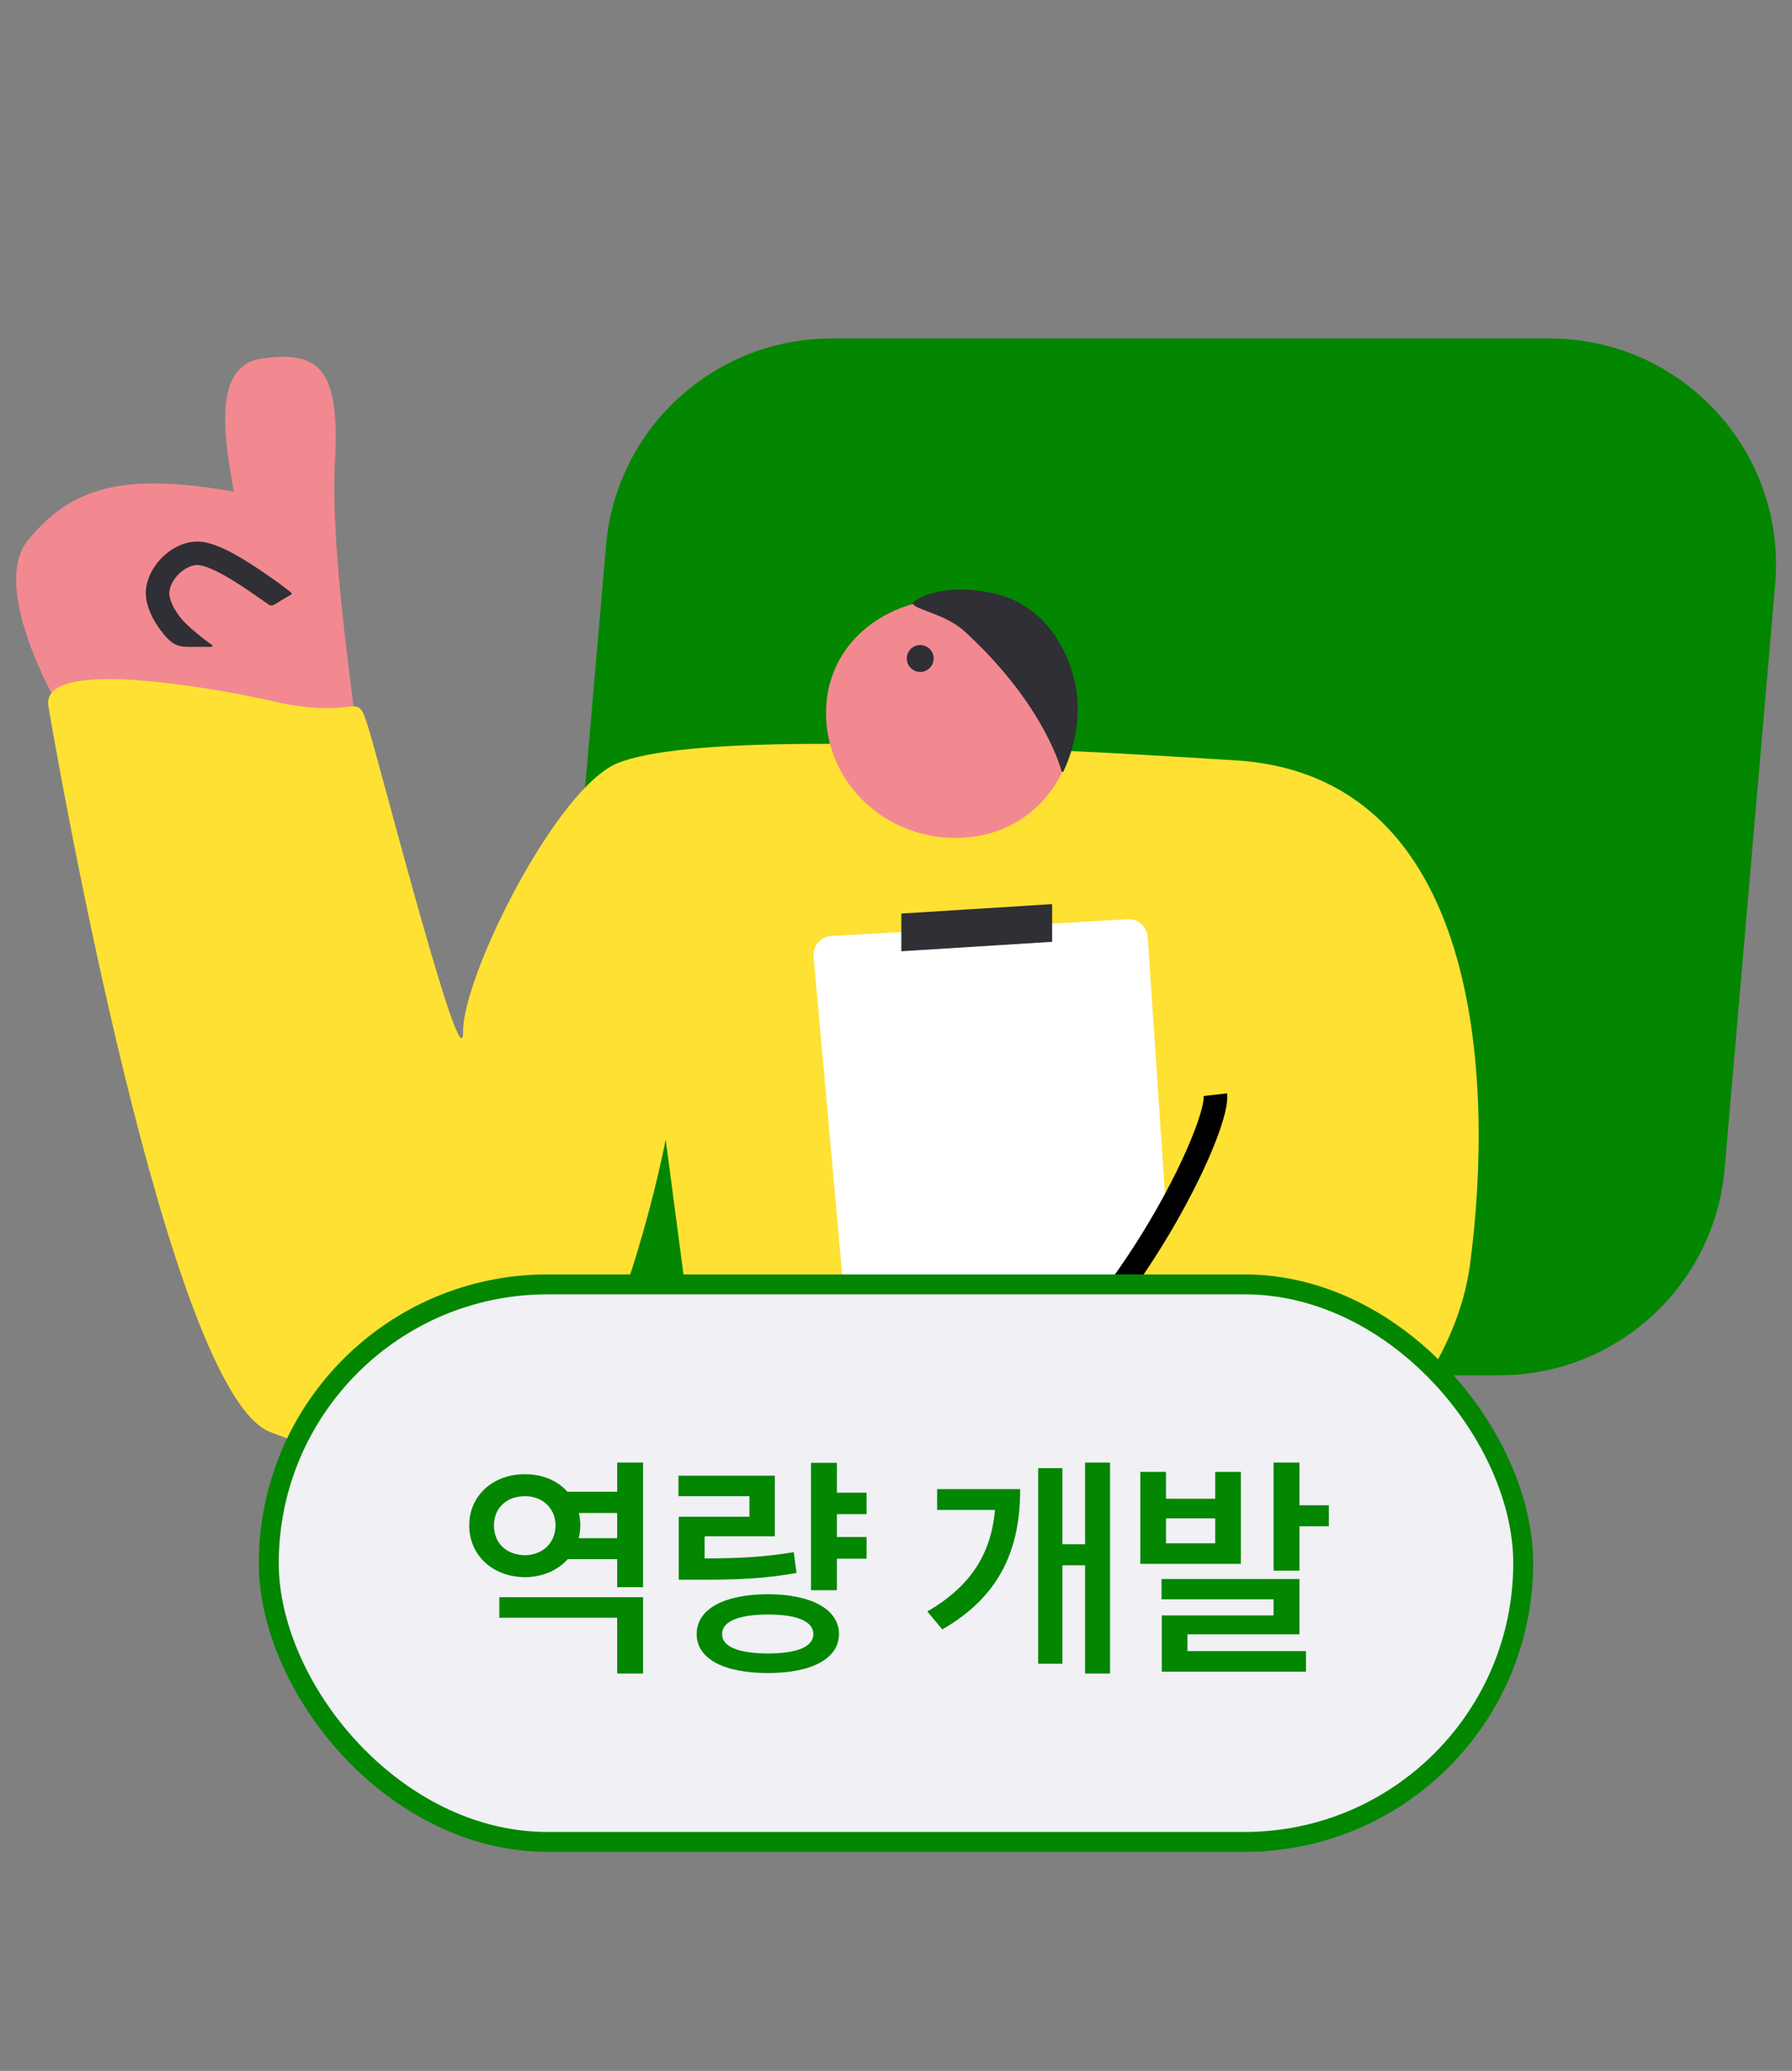 <svg width="90" height="104" viewBox="0 0 90 104" fill="none" xmlns="http://www.w3.org/2000/svg">
<rect x="0" y="0" width="90" height="104" fill="#808080" stroke="none"/>
<g clip-path="url(#clip0_198_5300)">
<path d="M13.106 18.014C10.645 18.393 11.273 22.087 11.746 24.69C6.092 23.688 3.539 24.521 1.409 27.124C-0.377 29.308 2.342 34.419 2.97 35.531C3.048 35.669 3.181 35.751 3.339 35.758C5.252 35.847 17.768 36.402 17.768 35.746C17.768 35.036 16.585 27.7 16.821 23.203C17.058 18.707 16.182 17.541 13.106 18.014Z" fill="#F38990"/>
<path fill-rule="evenodd" clip-rule="evenodd" d="M8.04 28.102C8.5 27.599 9.178 27.197 9.914 27.197C10.294 27.197 10.7 27.325 11.071 27.483C11.453 27.646 11.854 27.866 12.24 28.101C12.847 28.469 13.459 28.898 13.939 29.236C14.097 29.346 14.469 29.645 14.634 29.77C14.662 29.791 14.66 29.833 14.63 29.851L13.754 30.374C13.675 30.422 13.575 30.418 13.498 30.365C13.417 30.308 13.332 30.249 13.244 30.187C12.765 29.851 12.199 29.454 11.629 29.108C11.267 28.888 10.919 28.699 10.609 28.567C10.287 28.43 10.057 28.375 9.914 28.375C9.602 28.375 9.217 28.561 8.91 28.897C8.601 29.235 8.472 29.614 8.509 29.888C8.557 30.239 8.775 30.662 9.119 31.083C9.418 31.45 10.226 32.099 10.649 32.391C10.689 32.418 10.669 32.483 10.621 32.483H9.424C8.91 32.483 8.623 32.338 8.206 31.829C7.796 31.327 7.431 30.702 7.342 30.047C7.242 29.316 7.583 28.603 8.04 28.102Z" fill="#2F2F35"/>
<path d="M30.438 27.382C30.945 21.509 35.861 17 41.756 17H77.837C84.497 17 89.728 22.703 89.155 29.338L86.619 58.684C86.112 64.557 81.196 69.066 75.302 69.066H39.22C32.56 69.066 27.329 63.364 27.902 56.728L30.438 27.382Z" fill="#038600"/>
<path d="M62.071 38.185C74.388 38.965 75.064 54.203 73.828 63.512C73.608 65.165 73.033 66.741 72.251 68.213L69.675 73.063C69.51 73.372 69.189 73.566 68.839 73.566H38.077C36.652 73.566 35.448 72.509 35.262 71.097L33.434 57.236C32.646 61.18 30.358 69.637 27.518 71.909C23.968 74.749 17.735 73.566 13.555 71.909C8.451 69.886 2.905 38.303 2.431 35.462C1.958 32.623 13.291 35.122 13.291 35.122C18.284 36.361 17.837 34.335 18.547 36.702C19.257 39.068 23.258 54.632 23.258 51.792C23.258 48.952 27.991 39.486 31.068 38.303C34.145 37.119 43.375 37.002 62.071 38.185Z" fill="#FEE133"/>
<path d="M59.164 69.716L57.639 47.047C57.604 46.53 57.159 46.137 56.641 46.166L41.75 47.005C41.215 47.035 40.812 47.502 40.86 48.035L42.825 69.865C42.869 70.353 43.278 70.727 43.768 70.727H58.22C58.768 70.727 59.201 70.263 59.164 69.716Z" fill="white"/>
<path fill-rule="evenodd" clip-rule="evenodd" d="M52.841 47.298L45.268 47.771V45.878L52.841 45.404V47.298Z" fill="#2F2F35"/>
<path d="M49.386 71.701C52.699 70.263 58.296 61.758 60.68 57.685L63.911 72.261H53.27C50.595 72.673 46.073 73.138 49.386 71.701Z" fill="#FEE133"/>
<path d="M54.008 35.861C53.987 39.319 51.54 42.104 47.949 42.082C44.358 42.059 41.464 39.238 41.486 35.78C41.507 32.322 44.436 30.018 48.027 30.041C51.618 30.063 54.03 32.403 54.008 35.861Z" fill="#F38990"/>
<circle cx="46.217" cy="33.069" r="0.675" transform="rotate(2.655 46.217 33.069)" fill="#2F2F35"/>
<path d="M54.008 34.377C54.425 36.458 53.629 38.286 53.405 38.744C53.386 38.783 53.33 38.777 53.318 38.735C53.143 38.112 52.148 35.114 48.469 31.728C47.518 30.852 46.093 30.657 45.849 30.336C45.827 30.306 45.837 30.267 45.866 30.245C46.111 30.053 47.348 29.232 49.914 29.802C52.804 30.443 53.768 33.173 54.008 34.377Z" fill="#2F2F35"/>
<path d="M48.647 71.471C55.358 68.75 61.261 56.892 61.04 54.975" stroke="black" stroke-width="1.183" stroke-linejoin="bevel"/>
<rect x="13.5" y="64.5" width="63" height="28" rx="14" fill="#F0F0F5"/>
<rect x="13.5" y="64.5" width="63" height="28" rx="14" stroke="#038600"/>
<path d="M32.297 80.211V84.043H30.996V81.242H25.078V80.211H32.297ZM32.297 73.449V79.707H30.996V78.301H28.512C28.008 78.863 27.246 79.203 26.367 79.203C24.773 79.203 23.566 78.125 23.566 76.602C23.566 75.102 24.773 74.023 26.367 74.035C27.24 74.029 28.002 74.357 28.5 74.914H30.996V73.449H32.297ZM26.367 75.137C25.453 75.137 24.808 75.723 24.808 76.602C24.808 77.516 25.453 78.09 26.367 78.102C27.234 78.09 27.89 77.516 27.902 76.602C27.89 75.723 27.234 75.137 26.367 75.137ZM29.062 77.246H30.996V75.981H29.074C29.115 76.18 29.144 76.385 29.144 76.602C29.144 76.824 29.115 77.041 29.062 77.246ZM43.52 74.961V76.039H42.032V77.188H43.52V78.277H42.032V79.859H40.731V73.461H42.032V74.961H43.52ZM38.915 74.106V77.152H35.388V78.266C37.186 78.254 38.417 78.189 39.864 77.949L40.005 78.992C38.423 79.273 37.052 79.344 34.954 79.332H34.087V76.168H37.638V75.137H34.075V74.106H38.915ZM38.575 80.059C40.755 80.07 42.126 80.809 42.138 82.062C42.126 83.305 40.755 84.019 38.575 84.019C36.349 84.019 34.989 83.305 34.989 82.062C34.989 80.809 36.349 80.07 38.575 80.059ZM38.575 81.078C37.099 81.078 36.255 81.43 36.267 82.062C36.255 82.695 37.099 83.035 38.575 83.035C40.04 83.035 40.849 82.695 40.849 82.062C40.849 81.43 40.04 81.078 38.575 81.078ZM55.749 73.449V84.043H54.495V78.606H53.358V83.551H52.14V73.731H53.358V77.551H54.495V73.449H55.749ZM51.237 74.785C51.237 77.644 50.335 80.106 47.323 81.828L46.573 80.926C48.829 79.619 49.784 77.943 49.972 75.828H47.066V74.785H51.237ZM58.559 73.918V75.266H61.032V73.918H62.321V78.535H57.27V73.918H58.559ZM58.559 77.504H61.032V76.25H58.559V77.504ZM65.262 73.449V75.594H66.739V76.648H65.262V78.875H63.961V73.449H65.262ZM65.262 79.297V82.074H59.637V82.918H65.59V83.949H58.348V81.125H63.961V80.316H58.336V79.297H65.262Z" fill="#038600"/>
</g>
<defs>
<clipPath id="clip0_198_5300">
<rect width="90" height="104" rx="16" fill="white"/>
</clipPath>
</defs>
</svg>
